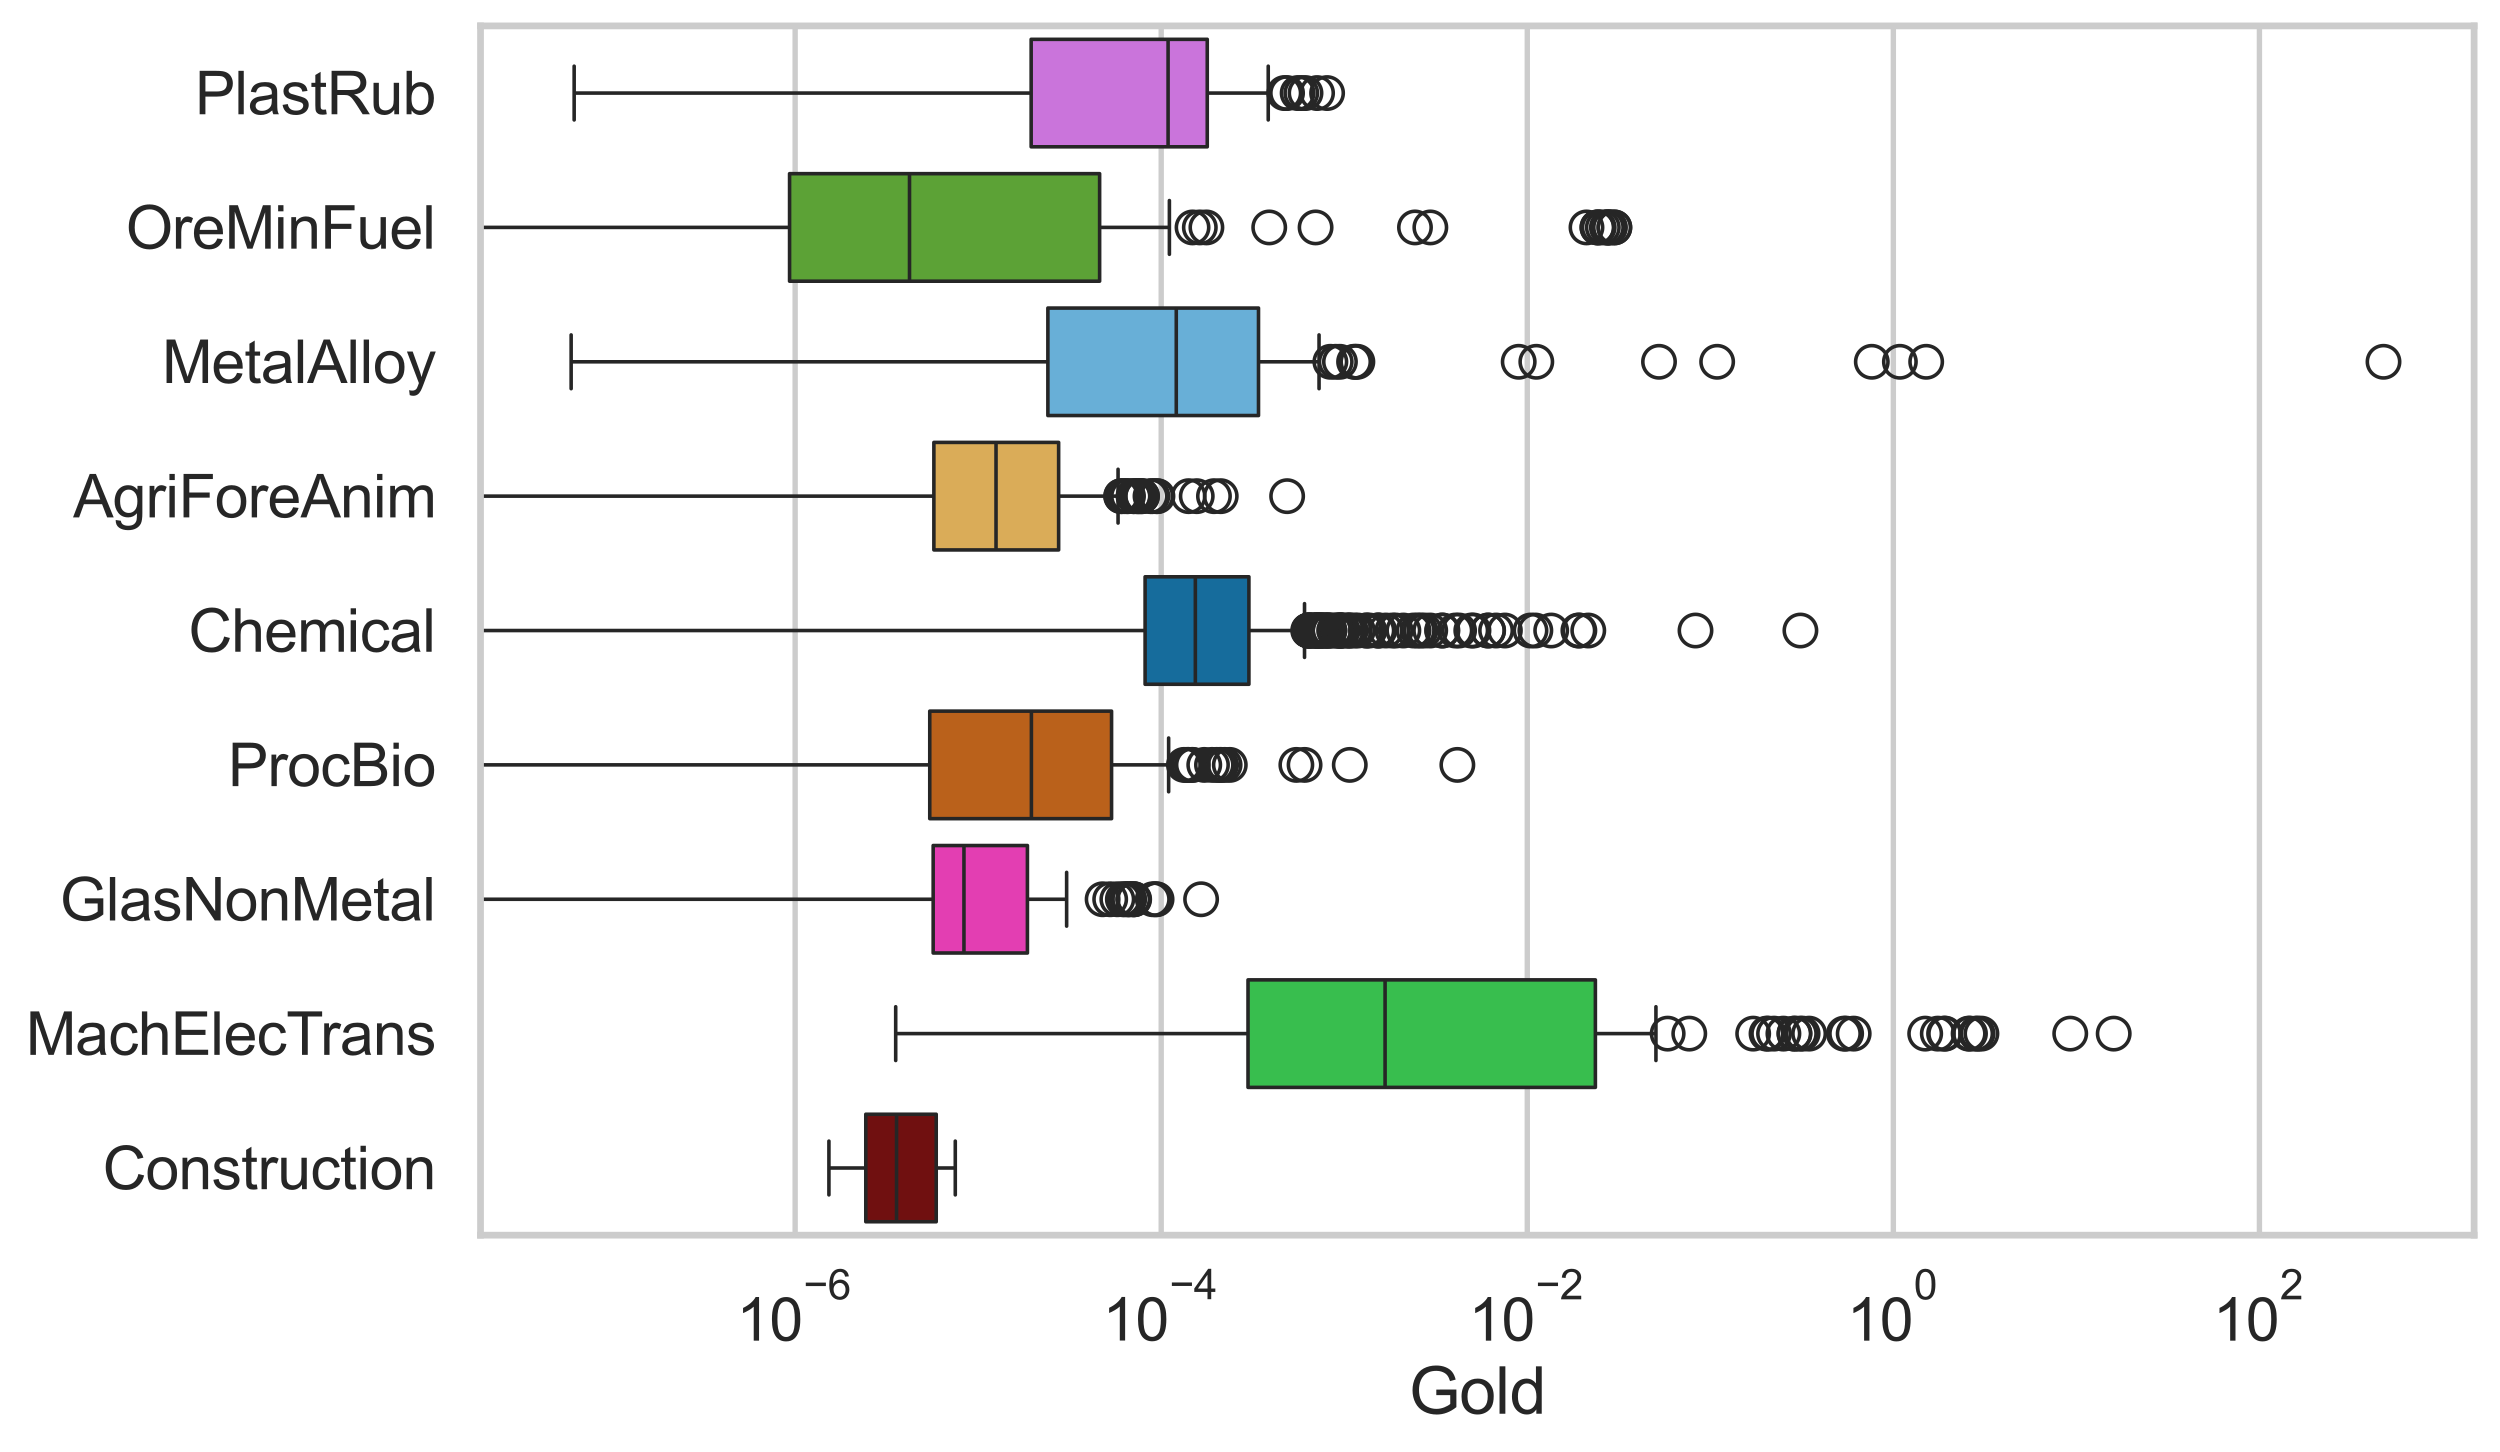 <?xml version="1.0" encoding="utf-8" standalone="no"?>
<!DOCTYPE svg PUBLIC "-//W3C//DTD SVG 1.1//EN"
  "http://www.w3.org/Graphics/SVG/1.1/DTD/svg11.dtd">
<svg xmlns:xlink="http://www.w3.org/1999/xlink" width="695.577pt" height="404.121pt" viewBox="0 0 695.577 404.121" xmlns="http://www.w3.org/2000/svg" version="1.1">
 <defs>
  <style type="text/css">*{stroke-linejoin: round; stroke-linecap: butt}</style>
 </defs>
 <g id="figure_1">
  <g id="patch_1">
   <path d="M 0 404.121 
L 695.577 404.121 
L 695.577 0 
L 0 0 
z
" style="fill: #ffffff"/>
  </g>
  <g id="axes_1">
   <g id="patch_2">
    <path d="M 133.697 343.665 
L 688.377 343.665 
L 688.377 7.2 
L 133.697 7.2 
z
" style="fill: #ffffff"/>
   </g>
   <g id="matplotlib.axis_1">
    <g id="xtick_1">
     <g id="line2d_1">
      <path d="M 221.234 343.665 
L 221.234 7.2 
" clip-path="url(#pcd4645d388)" style="fill: none; stroke: #cccccc; stroke-width: 1.5; stroke-linecap: round"/>
     </g>
     <g id="text_1">
      <!-- $\mathdefault{10^{-6}}$ -->
      <g style="fill: #262626" transform="translate(204.899 373.18) scale(0.165 -0.165)">
       <defs>
        <path id="ArialMT-31" d="M 2384 0 
L 1822 0 
L 1822 3584 
Q 1619 3391 1289 3197 
Q 959 3003 697 2906 
L 697 3450 
Q 1169 3672 1522 3987 
Q 1875 4303 2022 4600 
L 2384 4600 
L 2384 0 
z
" transform="scale(0.016)"/>
        <path id="ArialMT-30" d="M 266 2259 
Q 266 3072 433 3567 
Q 600 4063 929 4331 
Q 1259 4600 1759 4600 
Q 2128 4600 2406 4451 
Q 2684 4303 2865 4023 
Q 3047 3744 3150 3342 
Q 3253 2941 3253 2259 
Q 3253 1453 3087 958 
Q 2922 463 2592 192 
Q 2263 -78 1759 -78 
Q 1097 -78 719 397 
Q 266 969 266 2259 
z
M 844 2259 
Q 844 1131 1108 757 
Q 1372 384 1759 384 
Q 2147 384 2411 759 
Q 2675 1134 2675 2259 
Q 2675 3391 2411 3762 
Q 2147 4134 1753 4134 
Q 1366 4134 1134 3806 
Q 844 3388 844 2259 
z
" transform="scale(0.016)"/>
        <path id="ArialMT-2212" d="M 3381 1997 
L 356 1997 
L 356 2522 
L 3381 2522 
L 3381 1997 
z
" transform="scale(0.016)"/>
        <path id="ArialMT-36" d="M 3184 3459 
L 2625 3416 
Q 2550 3747 2413 3897 
Q 2184 4138 1850 4138 
Q 1581 4138 1378 3988 
Q 1113 3794 959 3422 
Q 806 3050 800 2363 
Q 1003 2672 1297 2822 
Q 1591 2972 1913 2972 
Q 2475 2972 2870 2558 
Q 3266 2144 3266 1488 
Q 3266 1056 3080 686 
Q 2894 316 2569 119 
Q 2244 -78 1831 -78 
Q 1128 -78 684 439 
Q 241 956 241 2144 
Q 241 3472 731 4075 
Q 1159 4600 1884 4600 
Q 2425 4600 2770 4297 
Q 3116 3994 3184 3459 
z
M 888 1484 
Q 888 1194 1011 928 
Q 1134 663 1356 523 
Q 1578 384 1822 384 
Q 2178 384 2434 671 
Q 2691 959 2691 1453 
Q 2691 1928 2437 2201 
Q 2184 2475 1800 2475 
Q 1419 2475 1153 2201 
Q 888 1928 888 1484 
z
" transform="scale(0.016)"/>
       </defs>
       <use xlink:href="#ArialMT-31" transform="translate(0 0.994)"/>
       <use xlink:href="#ArialMT-30" transform="translate(55.615 0.994)"/>
       <use xlink:href="#ArialMT-2212" transform="translate(112.973 70.688) scale(0.7)"/>
       <use xlink:href="#ArialMT-36" transform="translate(153.852 70.688) scale(0.7)"/>
      </g>
     </g>
    </g>
    <g id="xtick_2">
     <g id="line2d_2">
      <path d="M 323.086 343.665 
L 323.086 7.2 
" clip-path="url(#pcd4645d388)" style="fill: none; stroke: #cccccc; stroke-width: 1.5; stroke-linecap: round"/>
     </g>
     <g id="text_2">
      <!-- $\mathdefault{10^{-4}}$ -->
      <g style="fill: #262626" transform="translate(306.751 373.015) scale(0.165 -0.165)">
       <defs>
        <path id="ArialMT-34" d="M 2069 0 
L 2069 1097 
L 81 1097 
L 81 1613 
L 2172 4581 
L 2631 4581 
L 2631 1613 
L 3250 1613 
L 3250 1097 
L 2631 1097 
L 2631 0 
L 2069 0 
z
M 2069 1613 
L 2069 3678 
L 634 1613 
L 2069 1613 
z
" transform="scale(0.016)"/>
       </defs>
       <use xlink:href="#ArialMT-31" transform="translate(0 0.202)"/>
       <use xlink:href="#ArialMT-30" transform="translate(55.615 0.202)"/>
       <use xlink:href="#ArialMT-2212" transform="translate(112.973 69.895) scale(0.7)"/>
       <use xlink:href="#ArialMT-34" transform="translate(153.852 69.895) scale(0.7)"/>
      </g>
     </g>
    </g>
    <g id="xtick_3">
     <g id="line2d_3">
      <path d="M 424.937 343.665 
L 424.937 7.2 
" clip-path="url(#pcd4645d388)" style="fill: none; stroke: #cccccc; stroke-width: 1.5; stroke-linecap: round"/>
     </g>
     <g id="text_3">
      <!-- $\mathdefault{10^{-2}}$ -->
      <g style="fill: #262626" transform="translate(408.602 373.18) scale(0.165 -0.165)">
       <defs>
        <path id="ArialMT-32" d="M 3222 541 
L 3222 0 
L 194 0 
Q 188 203 259 391 
Q 375 700 629 1000 
Q 884 1300 1366 1694 
Q 2113 2306 2375 2664 
Q 2638 3022 2638 3341 
Q 2638 3675 2398 3904 
Q 2159 4134 1775 4134 
Q 1369 4134 1125 3890 
Q 881 3647 878 3216 
L 300 3275 
Q 359 3922 746 4261 
Q 1134 4600 1788 4600 
Q 2447 4600 2831 4234 
Q 3216 3869 3216 3328 
Q 3216 3053 3103 2787 
Q 2991 2522 2730 2228 
Q 2469 1934 1863 1422 
Q 1356 997 1212 845 
Q 1069 694 975 541 
L 3222 541 
z
" transform="scale(0.016)"/>
       </defs>
       <use xlink:href="#ArialMT-31" transform="translate(0 0.994)"/>
       <use xlink:href="#ArialMT-30" transform="translate(55.615 0.994)"/>
       <use xlink:href="#ArialMT-2212" transform="translate(112.973 70.688) scale(0.7)"/>
       <use xlink:href="#ArialMT-32" transform="translate(153.852 70.688) scale(0.7)"/>
      </g>
     </g>
    </g>
    <g id="xtick_4">
     <g id="line2d_4">
      <path d="M 526.789 343.665 
L 526.789 7.2 
" clip-path="url(#pcd4645d388)" style="fill: none; stroke: #cccccc; stroke-width: 1.5; stroke-linecap: round"/>
     </g>
     <g id="text_4">
      <!-- $\mathdefault{10^{0}}$ -->
      <g style="fill: #262626" transform="translate(513.837 373.18) scale(0.165 -0.165)">
       <use xlink:href="#ArialMT-31" transform="translate(0 0.994)"/>
       <use xlink:href="#ArialMT-30" transform="translate(55.615 0.994)"/>
       <use xlink:href="#ArialMT-30" transform="translate(112.973 70.688) scale(0.7)"/>
      </g>
     </g>
    </g>
    <g id="xtick_5">
     <g id="line2d_5">
      <path d="M 628.641 343.665 
L 628.641 7.2 
" clip-path="url(#pcd4645d388)" style="fill: none; stroke: #cccccc; stroke-width: 1.5; stroke-linecap: round"/>
     </g>
     <g id="text_5">
      <!-- $\mathdefault{10^{2}}$ -->
      <g style="fill: #262626" transform="translate(615.689 373.18) scale(0.165 -0.165)">
       <use xlink:href="#ArialMT-31" transform="translate(0 0.994)"/>
       <use xlink:href="#ArialMT-30" transform="translate(55.615 0.994)"/>
       <use xlink:href="#ArialMT-32" transform="translate(112.973 70.688) scale(0.7)"/>
      </g>
     </g>
    </g>
    <g id="text_6">
     <!-- Gold -->
     <g style="fill: #262626" transform="translate(392.027 393.344) scale(0.18 -0.18)">
      <defs>
       <path id="ArialMT-47" d="M 2638 1797 
L 2638 2334 
L 4578 2338 
L 4578 638 
Q 4131 281 3656 101 
Q 3181 -78 2681 -78 
Q 2006 -78 1454 211 
Q 903 500 622 1047 
Q 341 1594 341 2269 
Q 341 2938 620 3517 
Q 900 4097 1425 4378 
Q 1950 4659 2634 4659 
Q 3131 4659 3532 4498 
Q 3934 4338 4162 4050 
Q 4391 3763 4509 3300 
L 3963 3150 
Q 3859 3500 3706 3700 
Q 3553 3900 3268 4020 
Q 2984 4141 2638 4141 
Q 2222 4141 1919 4014 
Q 1616 3888 1430 3681 
Q 1244 3475 1141 3228 
Q 966 2803 966 2306 
Q 966 1694 1177 1281 
Q 1388 869 1791 669 
Q 2194 469 2647 469 
Q 3041 469 3416 620 
Q 3791 772 3984 944 
L 3984 1797 
L 2638 1797 
z
" transform="scale(0.016)"/>
       <path id="ArialMT-6f" d="M 213 1659 
Q 213 2581 725 3025 
Q 1153 3394 1769 3394 
Q 2453 3394 2887 2945 
Q 3322 2497 3322 1706 
Q 3322 1066 3130 698 
Q 2938 331 2570 128 
Q 2203 -75 1769 -75 
Q 1072 -75 642 372 
Q 213 819 213 1659 
z
M 791 1659 
Q 791 1022 1069 705 
Q 1347 388 1769 388 
Q 2188 388 2466 706 
Q 2744 1025 2744 1678 
Q 2744 2294 2464 2611 
Q 2184 2928 1769 2928 
Q 1347 2928 1069 2612 
Q 791 2297 791 1659 
z
" transform="scale(0.016)"/>
       <path id="ArialMT-6c" d="M 409 0 
L 409 4581 
L 972 4581 
L 972 0 
L 409 0 
z
" transform="scale(0.016)"/>
       <path id="ArialMT-64" d="M 2575 0 
L 2575 419 
Q 2259 -75 1647 -75 
Q 1250 -75 917 144 
Q 584 363 401 755 
Q 219 1147 219 1656 
Q 219 2153 384 2558 
Q 550 2963 881 3178 
Q 1213 3394 1622 3394 
Q 1922 3394 2156 3267 
Q 2391 3141 2538 2938 
L 2538 4581 
L 3097 4581 
L 3097 0 
L 2575 0 
z
M 797 1656 
Q 797 1019 1065 703 
Q 1334 388 1700 388 
Q 2069 388 2326 689 
Q 2584 991 2584 1609 
Q 2584 2291 2321 2609 
Q 2059 2928 1675 2928 
Q 1300 2928 1048 2622 
Q 797 2316 797 1656 
z
" transform="scale(0.016)"/>
      </defs>
      <use xlink:href="#ArialMT-47"/>
      <use xlink:href="#ArialMT-6f" transform="translate(77.783 0)"/>
      <use xlink:href="#ArialMT-6c" transform="translate(133.398 0)"/>
      <use xlink:href="#ArialMT-64" transform="translate(155.615 0)"/>
     </g>
    </g>
   </g>
   <g id="matplotlib.axis_2">
    <g id="ytick_1">
     <g id="text_7">
      <!-- PlastRub -->
      <g style="fill: #262626" transform="translate(54.248 31.798) scale(0.165 -0.165)">
       <defs>
        <path id="ArialMT-50" d="M 494 0 
L 494 4581 
L 2222 4581 
Q 2678 4581 2919 4538 
Q 3256 4481 3484 4323 
Q 3713 4166 3852 3881 
Q 3991 3597 3991 3256 
Q 3991 2672 3619 2267 
Q 3247 1863 2275 1863 
L 1100 1863 
L 1100 0 
L 494 0 
z
M 1100 2403 
L 2284 2403 
Q 2872 2403 3119 2622 
Q 3366 2841 3366 3238 
Q 3366 3525 3220 3729 
Q 3075 3934 2838 4000 
Q 2684 4041 2272 4041 
L 1100 4041 
L 1100 2403 
z
" transform="scale(0.016)"/>
        <path id="ArialMT-61" d="M 2588 409 
Q 2275 144 1986 34 
Q 1697 -75 1366 -75 
Q 819 -75 525 192 
Q 231 459 231 875 
Q 231 1119 342 1320 
Q 453 1522 633 1644 
Q 813 1766 1038 1828 
Q 1203 1872 1538 1913 
Q 2219 1994 2541 2106 
Q 2544 2222 2544 2253 
Q 2544 2597 2384 2738 
Q 2169 2928 1744 2928 
Q 1347 2928 1158 2789 
Q 969 2650 878 2297 
L 328 2372 
Q 403 2725 575 2942 
Q 747 3159 1072 3276 
Q 1397 3394 1825 3394 
Q 2250 3394 2515 3294 
Q 2781 3194 2906 3042 
Q 3031 2891 3081 2659 
Q 3109 2516 3109 2141 
L 3109 1391 
Q 3109 606 3145 398 
Q 3181 191 3288 0 
L 2700 0 
Q 2613 175 2588 409 
z
M 2541 1666 
Q 2234 1541 1622 1453 
Q 1275 1403 1131 1340 
Q 988 1278 909 1158 
Q 831 1038 831 891 
Q 831 666 1001 516 
Q 1172 366 1500 366 
Q 1825 366 2078 508 
Q 2331 650 2450 897 
Q 2541 1088 2541 1459 
L 2541 1666 
z
" transform="scale(0.016)"/>
        <path id="ArialMT-73" d="M 197 991 
L 753 1078 
Q 800 744 1014 566 
Q 1228 388 1613 388 
Q 2000 388 2187 545 
Q 2375 703 2375 916 
Q 2375 1106 2209 1216 
Q 2094 1291 1634 1406 
Q 1016 1563 777 1677 
Q 538 1791 414 1992 
Q 291 2194 291 2438 
Q 291 2659 392 2848 
Q 494 3038 669 3163 
Q 800 3259 1026 3326 
Q 1253 3394 1513 3394 
Q 1903 3394 2198 3281 
Q 2494 3169 2634 2976 
Q 2775 2784 2828 2463 
L 2278 2388 
Q 2241 2644 2061 2787 
Q 1881 2931 1553 2931 
Q 1166 2931 1000 2803 
Q 834 2675 834 2503 
Q 834 2394 903 2306 
Q 972 2216 1119 2156 
Q 1203 2125 1616 2013 
Q 2213 1853 2448 1751 
Q 2684 1650 2818 1456 
Q 2953 1263 2953 975 
Q 2953 694 2789 445 
Q 2625 197 2315 61 
Q 2006 -75 1616 -75 
Q 969 -75 630 194 
Q 291 463 197 991 
z
" transform="scale(0.016)"/>
        <path id="ArialMT-74" d="M 1650 503 
L 1731 6 
Q 1494 -44 1306 -44 
Q 1000 -44 831 53 
Q 663 150 594 308 
Q 525 466 525 972 
L 525 2881 
L 113 2881 
L 113 3319 
L 525 3319 
L 525 4141 
L 1084 4478 
L 1084 3319 
L 1650 3319 
L 1650 2881 
L 1084 2881 
L 1084 941 
Q 1084 700 1114 631 
Q 1144 563 1211 522 
Q 1278 481 1403 481 
Q 1497 481 1650 503 
z
" transform="scale(0.016)"/>
        <path id="ArialMT-52" d="M 503 0 
L 503 4581 
L 2534 4581 
Q 3147 4581 3465 4457 
Q 3784 4334 3975 4021 
Q 4166 3709 4166 3331 
Q 4166 2844 3850 2509 
Q 3534 2175 2875 2084 
Q 3116 1969 3241 1856 
Q 3506 1613 3744 1247 
L 4541 0 
L 3778 0 
L 3172 953 
Q 2906 1366 2734 1584 
Q 2563 1803 2427 1890 
Q 2291 1978 2150 2013 
Q 2047 2034 1813 2034 
L 1109 2034 
L 1109 0 
L 503 0 
z
M 1109 2559 
L 2413 2559 
Q 2828 2559 3062 2645 
Q 3297 2731 3419 2920 
Q 3541 3109 3541 3331 
Q 3541 3656 3305 3865 
Q 3069 4075 2559 4075 
L 1109 4075 
L 1109 2559 
z
" transform="scale(0.016)"/>
        <path id="ArialMT-75" d="M 2597 0 
L 2597 488 
Q 2209 -75 1544 -75 
Q 1250 -75 995 37 
Q 741 150 617 320 
Q 494 491 444 738 
Q 409 903 409 1263 
L 409 3319 
L 972 3319 
L 972 1478 
Q 972 1038 1006 884 
Q 1059 663 1231 536 
Q 1403 409 1656 409 
Q 1909 409 2131 539 
Q 2353 669 2445 892 
Q 2538 1116 2538 1541 
L 2538 3319 
L 3100 3319 
L 3100 0 
L 2597 0 
z
" transform="scale(0.016)"/>
        <path id="ArialMT-62" d="M 941 0 
L 419 0 
L 419 4581 
L 981 4581 
L 981 2947 
Q 1338 3394 1891 3394 
Q 2197 3394 2470 3270 
Q 2744 3147 2920 2923 
Q 3097 2700 3197 2384 
Q 3297 2069 3297 1709 
Q 3297 856 2875 390 
Q 2453 -75 1863 -75 
Q 1275 -75 941 416 
L 941 0 
z
M 934 1684 
Q 934 1088 1097 822 
Q 1363 388 1816 388 
Q 2184 388 2453 708 
Q 2722 1028 2722 1663 
Q 2722 2313 2464 2622 
Q 2206 2931 1841 2931 
Q 1472 2931 1203 2611 
Q 934 2291 934 1684 
z
" transform="scale(0.016)"/>
       </defs>
       <use xlink:href="#ArialMT-50"/>
       <use xlink:href="#ArialMT-6c" transform="translate(66.699 0)"/>
       <use xlink:href="#ArialMT-61" transform="translate(88.916 0)"/>
       <use xlink:href="#ArialMT-73" transform="translate(144.531 0)"/>
       <use xlink:href="#ArialMT-74" transform="translate(194.531 0)"/>
       <use xlink:href="#ArialMT-52" transform="translate(222.314 0)"/>
       <use xlink:href="#ArialMT-75" transform="translate(294.531 0)"/>
       <use xlink:href="#ArialMT-62" transform="translate(350.146 0)"/>
      </g>
     </g>
    </g>
    <g id="ytick_2">
     <g id="text_8">
      <!-- OreMinFuel -->
      <g style="fill: #262626" transform="translate(35.013 69.183) scale(0.165 -0.165)">
       <defs>
        <path id="ArialMT-4f" d="M 309 2231 
Q 309 3372 921 4017 
Q 1534 4663 2503 4663 
Q 3138 4663 3647 4359 
Q 4156 4056 4423 3514 
Q 4691 2972 4691 2284 
Q 4691 1588 4409 1038 
Q 4128 488 3612 205 
Q 3097 -78 2500 -78 
Q 1853 -78 1343 234 
Q 834 547 571 1087 
Q 309 1628 309 2231 
z
M 934 2222 
Q 934 1394 1379 917 
Q 1825 441 2497 441 
Q 3181 441 3623 922 
Q 4066 1403 4066 2288 
Q 4066 2847 3877 3264 
Q 3688 3681 3323 3911 
Q 2959 4141 2506 4141 
Q 1863 4141 1398 3698 
Q 934 3256 934 2222 
z
" transform="scale(0.016)"/>
        <path id="ArialMT-72" d="M 416 0 
L 416 3319 
L 922 3319 
L 922 2816 
Q 1116 3169 1280 3281 
Q 1444 3394 1641 3394 
Q 1925 3394 2219 3213 
L 2025 2691 
Q 1819 2813 1613 2813 
Q 1428 2813 1281 2702 
Q 1134 2591 1072 2394 
Q 978 2094 978 1738 
L 978 0 
L 416 0 
z
" transform="scale(0.016)"/>
        <path id="ArialMT-65" d="M 2694 1069 
L 3275 997 
Q 3138 488 2766 206 
Q 2394 -75 1816 -75 
Q 1088 -75 661 373 
Q 234 822 234 1631 
Q 234 2469 665 2931 
Q 1097 3394 1784 3394 
Q 2450 3394 2872 2941 
Q 3294 2488 3294 1666 
Q 3294 1616 3291 1516 
L 816 1516 
Q 847 969 1125 678 
Q 1403 388 1819 388 
Q 2128 388 2347 550 
Q 2566 713 2694 1069 
z
M 847 1978 
L 2700 1978 
Q 2663 2397 2488 2606 
Q 2219 2931 1791 2931 
Q 1403 2931 1139 2672 
Q 875 2413 847 1978 
z
" transform="scale(0.016)"/>
        <path id="ArialMT-4d" d="M 475 0 
L 475 4581 
L 1388 4581 
L 2472 1338 
Q 2622 884 2691 659 
Q 2769 909 2934 1394 
L 4031 4581 
L 4847 4581 
L 4847 0 
L 4263 0 
L 4263 3834 
L 2931 0 
L 2384 0 
L 1059 3900 
L 1059 0 
L 475 0 
z
" transform="scale(0.016)"/>
        <path id="ArialMT-69" d="M 425 3934 
L 425 4581 
L 988 4581 
L 988 3934 
L 425 3934 
z
M 425 0 
L 425 3319 
L 988 3319 
L 988 0 
L 425 0 
z
" transform="scale(0.016)"/>
        <path id="ArialMT-6e" d="M 422 0 
L 422 3319 
L 928 3319 
L 928 2847 
Q 1294 3394 1984 3394 
Q 2284 3394 2536 3286 
Q 2788 3178 2913 3003 
Q 3038 2828 3088 2588 
Q 3119 2431 3119 2041 
L 3119 0 
L 2556 0 
L 2556 2019 
Q 2556 2363 2490 2533 
Q 2425 2703 2258 2804 
Q 2091 2906 1866 2906 
Q 1506 2906 1245 2678 
Q 984 2450 984 1813 
L 984 0 
L 422 0 
z
" transform="scale(0.016)"/>
        <path id="ArialMT-46" d="M 525 0 
L 525 4581 
L 3616 4581 
L 3616 4041 
L 1131 4041 
L 1131 2622 
L 3281 2622 
L 3281 2081 
L 1131 2081 
L 1131 0 
L 525 0 
z
" transform="scale(0.016)"/>
       </defs>
       <use xlink:href="#ArialMT-4f"/>
       <use xlink:href="#ArialMT-72" transform="translate(77.783 0)"/>
       <use xlink:href="#ArialMT-65" transform="translate(111.084 0)"/>
       <use xlink:href="#ArialMT-4d" transform="translate(166.699 0)"/>
       <use xlink:href="#ArialMT-69" transform="translate(250 0)"/>
       <use xlink:href="#ArialMT-6e" transform="translate(272.217 0)"/>
       <use xlink:href="#ArialMT-46" transform="translate(327.832 0)"/>
       <use xlink:href="#ArialMT-75" transform="translate(388.916 0)"/>
       <use xlink:href="#ArialMT-65" transform="translate(444.531 0)"/>
       <use xlink:href="#ArialMT-6c" transform="translate(500.146 0)"/>
      </g>
     </g>
    </g>
    <g id="ytick_3">
     <g id="text_9">
      <!-- MetalAlloy -->
      <g style="fill: #262626" transform="translate(45.088 106.568) scale(0.165 -0.165)">
       <defs>
        <path id="ArialMT-41" d="M -9 0 
L 1750 4581 
L 2403 4581 
L 4278 0 
L 3588 0 
L 3053 1388 
L 1138 1388 
L 634 0 
L -9 0 
z
M 1313 1881 
L 2866 1881 
L 2388 3150 
Q 2169 3728 2063 4100 
Q 1975 3659 1816 3225 
L 1313 1881 
z
" transform="scale(0.016)"/>
        <path id="ArialMT-79" d="M 397 -1278 
L 334 -750 
Q 519 -800 656 -800 
Q 844 -800 956 -737 
Q 1069 -675 1141 -563 
Q 1194 -478 1313 -144 
Q 1328 -97 1363 -6 
L 103 3319 
L 709 3319 
L 1400 1397 
Q 1534 1031 1641 628 
Q 1738 1016 1872 1384 
L 2581 3319 
L 3144 3319 
L 1881 -56 
Q 1678 -603 1566 -809 
Q 1416 -1088 1222 -1217 
Q 1028 -1347 759 -1347 
Q 597 -1347 397 -1278 
z
" transform="scale(0.016)"/>
       </defs>
       <use xlink:href="#ArialMT-4d"/>
       <use xlink:href="#ArialMT-65" transform="translate(83.301 0)"/>
       <use xlink:href="#ArialMT-74" transform="translate(138.916 0)"/>
       <use xlink:href="#ArialMT-61" transform="translate(166.699 0)"/>
       <use xlink:href="#ArialMT-6c" transform="translate(222.314 0)"/>
       <use xlink:href="#ArialMT-41" transform="translate(244.531 0)"/>
       <use xlink:href="#ArialMT-6c" transform="translate(311.23 0)"/>
       <use xlink:href="#ArialMT-6c" transform="translate(333.447 0)"/>
       <use xlink:href="#ArialMT-6f" transform="translate(355.664 0)"/>
       <use xlink:href="#ArialMT-79" transform="translate(411.279 0)"/>
      </g>
     </g>
    </g>
    <g id="ytick_4">
     <g id="text_10">
      <!-- AgriForeAnim -->
      <g style="fill: #262626" transform="translate(20.341 143.953) scale(0.165 -0.165)">
       <defs>
        <path id="ArialMT-67" d="M 319 -275 
L 866 -356 
Q 900 -609 1056 -725 
Q 1266 -881 1628 -881 
Q 2019 -881 2231 -725 
Q 2444 -569 2519 -288 
Q 2563 -116 2559 434 
Q 2191 0 1641 0 
Q 956 0 581 494 
Q 206 988 206 1678 
Q 206 2153 378 2554 
Q 550 2956 876 3175 
Q 1203 3394 1644 3394 
Q 2231 3394 2613 2919 
L 2613 3319 
L 3131 3319 
L 3131 450 
Q 3131 -325 2973 -648 
Q 2816 -972 2473 -1159 
Q 2131 -1347 1631 -1347 
Q 1038 -1347 672 -1080 
Q 306 -813 319 -275 
z
M 784 1719 
Q 784 1066 1043 766 
Q 1303 466 1694 466 
Q 2081 466 2343 764 
Q 2606 1063 2606 1700 
Q 2606 2309 2336 2618 
Q 2066 2928 1684 2928 
Q 1309 2928 1046 2623 
Q 784 2319 784 1719 
z
" transform="scale(0.016)"/>
        <path id="ArialMT-6d" d="M 422 0 
L 422 3319 
L 925 3319 
L 925 2853 
Q 1081 3097 1340 3245 
Q 1600 3394 1931 3394 
Q 2300 3394 2536 3241 
Q 2772 3088 2869 2813 
Q 3263 3394 3894 3394 
Q 4388 3394 4653 3120 
Q 4919 2847 4919 2278 
L 4919 0 
L 4359 0 
L 4359 2091 
Q 4359 2428 4304 2576 
Q 4250 2725 4106 2815 
Q 3963 2906 3769 2906 
Q 3419 2906 3187 2673 
Q 2956 2441 2956 1928 
L 2956 0 
L 2394 0 
L 2394 2156 
Q 2394 2531 2256 2718 
Q 2119 2906 1806 2906 
Q 1569 2906 1367 2781 
Q 1166 2656 1075 2415 
Q 984 2175 984 1722 
L 984 0 
L 422 0 
z
" transform="scale(0.016)"/>
       </defs>
       <use xlink:href="#ArialMT-41"/>
       <use xlink:href="#ArialMT-67" transform="translate(66.699 0)"/>
       <use xlink:href="#ArialMT-72" transform="translate(122.314 0)"/>
       <use xlink:href="#ArialMT-69" transform="translate(155.615 0)"/>
       <use xlink:href="#ArialMT-46" transform="translate(177.832 0)"/>
       <use xlink:href="#ArialMT-6f" transform="translate(238.916 0)"/>
       <use xlink:href="#ArialMT-72" transform="translate(294.531 0)"/>
       <use xlink:href="#ArialMT-65" transform="translate(327.832 0)"/>
       <use xlink:href="#ArialMT-41" transform="translate(383.447 0)"/>
       <use xlink:href="#ArialMT-6e" transform="translate(450.146 0)"/>
       <use xlink:href="#ArialMT-69" transform="translate(505.762 0)"/>
       <use xlink:href="#ArialMT-6d" transform="translate(527.979 0)"/>
      </g>
     </g>
    </g>
    <g id="ytick_5">
     <g id="text_11">
      <!-- Chemical -->
      <g style="fill: #262626" transform="translate(52.428 181.337) scale(0.165 -0.165)">
       <defs>
        <path id="ArialMT-43" d="M 3763 1606 
L 4369 1453 
Q 4178 706 3683 314 
Q 3188 -78 2472 -78 
Q 1731 -78 1267 223 
Q 803 525 561 1097 
Q 319 1669 319 2325 
Q 319 3041 592 3573 
Q 866 4106 1370 4382 
Q 1875 4659 2481 4659 
Q 3169 4659 3637 4309 
Q 4106 3959 4291 3325 
L 3694 3184 
Q 3534 3684 3231 3912 
Q 2928 4141 2469 4141 
Q 1941 4141 1586 3887 
Q 1231 3634 1087 3207 
Q 944 2781 944 2328 
Q 944 1744 1114 1308 
Q 1284 872 1643 656 
Q 2003 441 2422 441 
Q 2931 441 3284 734 
Q 3638 1028 3763 1606 
z
" transform="scale(0.016)"/>
        <path id="ArialMT-68" d="M 422 0 
L 422 4581 
L 984 4581 
L 984 2938 
Q 1378 3394 1978 3394 
Q 2347 3394 2619 3248 
Q 2891 3103 3008 2847 
Q 3125 2591 3125 2103 
L 3125 0 
L 2563 0 
L 2563 2103 
Q 2563 2525 2380 2717 
Q 2197 2909 1863 2909 
Q 1613 2909 1392 2779 
Q 1172 2650 1078 2428 
Q 984 2206 984 1816 
L 984 0 
L 422 0 
z
" transform="scale(0.016)"/>
        <path id="ArialMT-63" d="M 2588 1216 
L 3141 1144 
Q 3050 572 2676 248 
Q 2303 -75 1759 -75 
Q 1078 -75 664 370 
Q 250 816 250 1647 
Q 250 2184 428 2587 
Q 606 2991 970 3192 
Q 1334 3394 1763 3394 
Q 2303 3394 2647 3120 
Q 2991 2847 3088 2344 
L 2541 2259 
Q 2463 2594 2264 2762 
Q 2066 2931 1784 2931 
Q 1359 2931 1093 2626 
Q 828 2322 828 1663 
Q 828 994 1084 691 
Q 1341 388 1753 388 
Q 2084 388 2306 591 
Q 2528 794 2588 1216 
z
" transform="scale(0.016)"/>
       </defs>
       <use xlink:href="#ArialMT-43"/>
       <use xlink:href="#ArialMT-68" transform="translate(72.217 0)"/>
       <use xlink:href="#ArialMT-65" transform="translate(127.832 0)"/>
       <use xlink:href="#ArialMT-6d" transform="translate(183.447 0)"/>
       <use xlink:href="#ArialMT-69" transform="translate(266.748 0)"/>
       <use xlink:href="#ArialMT-63" transform="translate(288.965 0)"/>
       <use xlink:href="#ArialMT-61" transform="translate(338.965 0)"/>
       <use xlink:href="#ArialMT-6c" transform="translate(394.58 0)"/>
      </g>
     </g>
    </g>
    <g id="ytick_6">
     <g id="text_12">
      <!-- ProcBio -->
      <g style="fill: #262626" transform="translate(63.424 218.722) scale(0.165 -0.165)">
       <defs>
        <path id="ArialMT-42" d="M 469 0 
L 469 4581 
L 2188 4581 
Q 2713 4581 3030 4442 
Q 3347 4303 3526 4014 
Q 3706 3725 3706 3409 
Q 3706 3116 3547 2856 
Q 3388 2597 3066 2438 
Q 3481 2316 3704 2022 
Q 3928 1728 3928 1328 
Q 3928 1006 3792 729 
Q 3656 453 3456 303 
Q 3256 153 2954 76 
Q 2653 0 2216 0 
L 469 0 
z
M 1075 2656 
L 2066 2656 
Q 2469 2656 2644 2709 
Q 2875 2778 2992 2937 
Q 3109 3097 3109 3338 
Q 3109 3566 3000 3739 
Q 2891 3913 2687 3977 
Q 2484 4041 1991 4041 
L 1075 4041 
L 1075 2656 
z
M 1075 541 
L 2216 541 
Q 2509 541 2628 563 
Q 2838 600 2978 687 
Q 3119 775 3209 942 
Q 3300 1109 3300 1328 
Q 3300 1584 3169 1773 
Q 3038 1963 2805 2039 
Q 2572 2116 2134 2116 
L 1075 2116 
L 1075 541 
z
" transform="scale(0.016)"/>
       </defs>
       <use xlink:href="#ArialMT-50"/>
       <use xlink:href="#ArialMT-72" transform="translate(66.699 0)"/>
       <use xlink:href="#ArialMT-6f" transform="translate(100 0)"/>
       <use xlink:href="#ArialMT-63" transform="translate(155.615 0)"/>
       <use xlink:href="#ArialMT-42" transform="translate(205.615 0)"/>
       <use xlink:href="#ArialMT-69" transform="translate(272.314 0)"/>
       <use xlink:href="#ArialMT-6f" transform="translate(294.531 0)"/>
      </g>
     </g>
    </g>
    <g id="ytick_7">
     <g id="text_13">
      <!-- GlasNonMetal -->
      <g style="fill: #262626" transform="translate(16.659 256.107) scale(0.165 -0.165)">
       <defs>
        <path id="ArialMT-4e" d="M 488 0 
L 488 4581 
L 1109 4581 
L 3516 984 
L 3516 4581 
L 4097 4581 
L 4097 0 
L 3475 0 
L 1069 3600 
L 1069 0 
L 488 0 
z
" transform="scale(0.016)"/>
       </defs>
       <use xlink:href="#ArialMT-47"/>
       <use xlink:href="#ArialMT-6c" transform="translate(77.783 0)"/>
       <use xlink:href="#ArialMT-61" transform="translate(100 0)"/>
       <use xlink:href="#ArialMT-73" transform="translate(155.615 0)"/>
       <use xlink:href="#ArialMT-4e" transform="translate(205.615 0)"/>
       <use xlink:href="#ArialMT-6f" transform="translate(277.832 0)"/>
       <use xlink:href="#ArialMT-6e" transform="translate(333.447 0)"/>
       <use xlink:href="#ArialMT-4d" transform="translate(389.062 0)"/>
       <use xlink:href="#ArialMT-65" transform="translate(472.363 0)"/>
       <use xlink:href="#ArialMT-74" transform="translate(527.979 0)"/>
       <use xlink:href="#ArialMT-61" transform="translate(555.762 0)"/>
       <use xlink:href="#ArialMT-6c" transform="translate(611.377 0)"/>
      </g>
     </g>
    </g>
    <g id="ytick_8">
     <g id="text_14">
      <!-- MachElecTrans -->
      <g style="fill: #262626" transform="translate(7.2 293.492) scale(0.165 -0.165)">
       <defs>
        <path id="ArialMT-45" d="M 506 0 
L 506 4581 
L 3819 4581 
L 3819 4041 
L 1113 4041 
L 1113 2638 
L 3647 2638 
L 3647 2100 
L 1113 2100 
L 1113 541 
L 3925 541 
L 3925 0 
L 506 0 
z
" transform="scale(0.016)"/>
        <path id="ArialMT-54" d="M 1659 0 
L 1659 4041 
L 150 4041 
L 150 4581 
L 3781 4581 
L 3781 4041 
L 2266 4041 
L 2266 0 
L 1659 0 
z
" transform="scale(0.016)"/>
       </defs>
       <use xlink:href="#ArialMT-4d"/>
       <use xlink:href="#ArialMT-61" transform="translate(83.301 0)"/>
       <use xlink:href="#ArialMT-63" transform="translate(138.916 0)"/>
       <use xlink:href="#ArialMT-68" transform="translate(188.916 0)"/>
       <use xlink:href="#ArialMT-45" transform="translate(244.531 0)"/>
       <use xlink:href="#ArialMT-6c" transform="translate(311.23 0)"/>
       <use xlink:href="#ArialMT-65" transform="translate(333.447 0)"/>
       <use xlink:href="#ArialMT-63" transform="translate(389.062 0)"/>
       <use xlink:href="#ArialMT-54" transform="translate(439.062 0)"/>
       <use xlink:href="#ArialMT-72" transform="translate(496.396 0)"/>
       <use xlink:href="#ArialMT-61" transform="translate(529.697 0)"/>
       <use xlink:href="#ArialMT-6e" transform="translate(585.312 0)"/>
       <use xlink:href="#ArialMT-73" transform="translate(640.928 0)"/>
      </g>
     </g>
    </g>
    <g id="ytick_9">
     <g id="text_15">
      <!-- Construction -->
      <g style="fill: #262626" transform="translate(28.575 330.877) scale(0.165 -0.165)">
       <use xlink:href="#ArialMT-43"/>
       <use xlink:href="#ArialMT-6f" transform="translate(72.217 0)"/>
       <use xlink:href="#ArialMT-6e" transform="translate(127.832 0)"/>
       <use xlink:href="#ArialMT-73" transform="translate(183.447 0)"/>
       <use xlink:href="#ArialMT-74" transform="translate(233.447 0)"/>
       <use xlink:href="#ArialMT-72" transform="translate(261.23 0)"/>
       <use xlink:href="#ArialMT-75" transform="translate(294.531 0)"/>
       <use xlink:href="#ArialMT-63" transform="translate(350.146 0)"/>
       <use xlink:href="#ArialMT-74" transform="translate(400.146 0)"/>
       <use xlink:href="#ArialMT-69" transform="translate(427.93 0)"/>
       <use xlink:href="#ArialMT-6f" transform="translate(450.146 0)"/>
       <use xlink:href="#ArialMT-6e" transform="translate(505.762 0)"/>
      </g>
     </g>
    </g>
   </g>
   <g id="patch_3">
    <path d="M 286.9 10.938 
L 286.9 40.846 
L 335.895 40.846 
L 335.895 10.938 
L 286.9 10.938 
z
" clip-path="url(#pcd4645d388)" style="fill: #ca74db; stroke: #262626; stroke-linejoin: miter"/>
   </g>
   <g id="line2d_6">
    <path d="M 286.9 25.892 
L 159.749 25.892 
" clip-path="url(#pcd4645d388)" style="fill: none; stroke: #262626"/>
   </g>
   <g id="line2d_7">
    <path d="M 335.895 25.892 
L 352.862 25.892 
" clip-path="url(#pcd4645d388)" style="fill: none; stroke: #262626"/>
   </g>
   <g id="line2d_8">
    <path d="M 159.749 18.415 
L 159.749 33.369 
" clip-path="url(#pcd4645d388)" style="fill: none; stroke: #262626; stroke-linecap: round"/>
   </g>
   <g id="line2d_9">
    <path d="M 352.862 18.415 
L 352.862 33.369 
" clip-path="url(#pcd4645d388)" style="fill: none; stroke: #262626; stroke-linecap: round"/>
   </g>
   <g id="line2d_10">
    <defs>
     <path id="m0d7df0082e" d="M 0 4.5 
C 1.193 4.5 2.338 4.026 3.182 3.182 
C 4.026 2.338 4.5 1.193 4.5 0 
C 4.5 -1.193 4.026 -2.338 3.182 -3.182 
C 2.338 -4.026 1.193 -4.5 0 -4.5 
C -1.193 -4.5 -2.338 -4.026 -3.182 -3.182 
C -4.026 -2.338 -4.5 -1.193 -4.5 0 
C -4.5 1.193 -4.026 2.338 -3.182 3.182 
C -2.338 4.026 -1.193 4.5 0 4.5 
z
" style="stroke: #262626"/>
    </defs>
    <g clip-path="url(#pcd4645d388)">
     <use xlink:href="#m0d7df0082e" x="369.242" y="25.892" style="fill-opacity: 0; stroke: #262626"/>
     <use xlink:href="#m0d7df0082e" x="362.065" y="25.892" style="fill-opacity: 0; stroke: #262626"/>
     <use xlink:href="#m0d7df0082e" x="363.23" y="25.892" style="fill-opacity: 0; stroke: #262626"/>
     <use xlink:href="#m0d7df0082e" x="357.344" y="25.892" style="fill-opacity: 0; stroke: #262626"/>
     <use xlink:href="#m0d7df0082e" x="366.45" y="25.892" style="fill-opacity: 0; stroke: #262626"/>
     <use xlink:href="#m0d7df0082e" x="358.099" y="25.892" style="fill-opacity: 0; stroke: #262626"/>
     <use xlink:href="#m0d7df0082e" x="361.046" y="25.892" style="fill-opacity: 0; stroke: #262626"/>
    </g>
   </g>
   <g id="patch_4">
    <path d="M 219.682 48.323 
L 219.682 78.231 
L 305.948 78.231 
L 305.948 48.323 
L 219.682 48.323 
z
" clip-path="url(#pcd4645d388)" style="fill: #5ca236; stroke: #262626; stroke-linejoin: miter"/>
   </g>
   <g id="line2d_11">
    <path d="M 219.682 63.277 
L -1 63.277 
" clip-path="url(#pcd4645d388)" style="fill: none; stroke: #262626"/>
   </g>
   <g id="line2d_12">
    <path d="M 305.948 63.277 
L 325.361 63.277 
" clip-path="url(#pcd4645d388)" style="fill: none; stroke: #262626"/>
   </g>
   <g id="line2d_13">
    <path clip-path="url(#pcd4645d388)" style="fill: none; stroke: #262626; stroke-linecap: round"/>
   </g>
   <g id="line2d_14">
    <path d="M 325.361 55.8 
L 325.361 70.754 
" clip-path="url(#pcd4645d388)" style="fill: none; stroke: #262626; stroke-linecap: round"/>
   </g>
   <g id="line2d_15">
    <g clip-path="url(#pcd4645d388)">
     <use xlink:href="#m0d7df0082e" x="447.948" y="63.277" style="fill-opacity: 0; stroke: #262626"/>
     <use xlink:href="#m0d7df0082e" x="444.454" y="63.277" style="fill-opacity: 0; stroke: #262626"/>
     <use xlink:href="#m0d7df0082e" x="449.171" y="63.277" style="fill-opacity: 0; stroke: #262626"/>
     <use xlink:href="#m0d7df0082e" x="333.826" y="63.277" style="fill-opacity: 0; stroke: #262626"/>
     <use xlink:href="#m0d7df0082e" x="444.457" y="63.277" style="fill-opacity: 0; stroke: #262626"/>
     <use xlink:href="#m0d7df0082e" x="331.801" y="63.277" style="fill-opacity: 0; stroke: #262626"/>
     <use xlink:href="#m0d7df0082e" x="447.373" y="63.277" style="fill-opacity: 0; stroke: #262626"/>
     <use xlink:href="#m0d7df0082e" x="444.816" y="63.277" style="fill-opacity: 0; stroke: #262626"/>
     <use xlink:href="#m0d7df0082e" x="447.376" y="63.277" style="fill-opacity: 0; stroke: #262626"/>
     <use xlink:href="#m0d7df0082e" x="447.45" y="63.277" style="fill-opacity: 0; stroke: #262626"/>
     <use xlink:href="#m0d7df0082e" x="393.69" y="63.277" style="fill-opacity: 0; stroke: #262626"/>
     <use xlink:href="#m0d7df0082e" x="397.966" y="63.277" style="fill-opacity: 0; stroke: #262626"/>
     <use xlink:href="#m0d7df0082e" x="353.136" y="63.277" style="fill-opacity: 0; stroke: #262626"/>
     <use xlink:href="#m0d7df0082e" x="441.408" y="63.277" style="fill-opacity: 0; stroke: #262626"/>
     <use xlink:href="#m0d7df0082e" x="366.035" y="63.277" style="fill-opacity: 0; stroke: #262626"/>
     <use xlink:href="#m0d7df0082e" x="447.079" y="63.277" style="fill-opacity: 0; stroke: #262626"/>
     <use xlink:href="#m0d7df0082e" x="445.951" y="63.277" style="fill-opacity: 0; stroke: #262626"/>
     <use xlink:href="#m0d7df0082e" x="449.169" y="63.277" style="fill-opacity: 0; stroke: #262626"/>
     <use xlink:href="#m0d7df0082e" x="335.66" y="63.277" style="fill-opacity: 0; stroke: #262626"/>
    </g>
   </g>
   <g id="patch_5">
    <path d="M 291.551 85.708 
L 291.551 115.616 
L 350.154 115.616 
L 350.154 85.708 
L 291.551 85.708 
z
" clip-path="url(#pcd4645d388)" style="fill: #68afd7; stroke: #262626; stroke-linejoin: miter"/>
   </g>
   <g id="line2d_16">
    <path d="M 291.551 100.662 
L 158.91 100.662 
" clip-path="url(#pcd4645d388)" style="fill: none; stroke: #262626"/>
   </g>
   <g id="line2d_17">
    <path d="M 350.154 100.662 
L 367.001 100.662 
" clip-path="url(#pcd4645d388)" style="fill: none; stroke: #262626"/>
   </g>
   <g id="line2d_18">
    <path d="M 158.91 93.185 
L 158.91 108.139 
" clip-path="url(#pcd4645d388)" style="fill: none; stroke: #262626; stroke-linecap: round"/>
   </g>
   <g id="line2d_19">
    <path d="M 367.001 93.185 
L 367.001 108.139 
" clip-path="url(#pcd4645d388)" style="fill: none; stroke: #262626; stroke-linecap: round"/>
   </g>
   <g id="line2d_20">
    <g clip-path="url(#pcd4645d388)">
     <use xlink:href="#m0d7df0082e" x="535.923" y="100.662" style="fill-opacity: 0; stroke: #262626"/>
     <use xlink:href="#m0d7df0082e" x="377.664" y="100.662" style="fill-opacity: 0; stroke: #262626"/>
     <use xlink:href="#m0d7df0082e" x="520.79" y="100.662" style="fill-opacity: 0; stroke: #262626"/>
     <use xlink:href="#m0d7df0082e" x="370.153" y="100.662" style="fill-opacity: 0; stroke: #262626"/>
     <use xlink:href="#m0d7df0082e" x="427.449" y="100.662" style="fill-opacity: 0; stroke: #262626"/>
     <use xlink:href="#m0d7df0082e" x="663.164" y="100.662" style="fill-opacity: 0; stroke: #262626"/>
     <use xlink:href="#m0d7df0082e" x="422.548" y="100.662" style="fill-opacity: 0; stroke: #262626"/>
     <use xlink:href="#m0d7df0082e" x="376.746" y="100.662" style="fill-opacity: 0; stroke: #262626"/>
     <use xlink:href="#m0d7df0082e" x="372.811" y="100.662" style="fill-opacity: 0; stroke: #262626"/>
     <use xlink:href="#m0d7df0082e" x="477.765" y="100.662" style="fill-opacity: 0; stroke: #262626"/>
     <use xlink:href="#m0d7df0082e" x="371.638" y="100.662" style="fill-opacity: 0; stroke: #262626"/>
     <use xlink:href="#m0d7df0082e" x="528.605" y="100.662" style="fill-opacity: 0; stroke: #262626"/>
     <use xlink:href="#m0d7df0082e" x="461.585" y="100.662" style="fill-opacity: 0; stroke: #262626"/>
     <use xlink:href="#m0d7df0082e" x="377.095" y="100.662" style="fill-opacity: 0; stroke: #262626"/>
    </g>
   </g>
   <g id="patch_6">
    <path d="M 259.832 123.093 
L 259.832 153.001 
L 294.545 153.001 
L 294.545 123.093 
L 259.832 123.093 
z
" clip-path="url(#pcd4645d388)" style="fill: #daac58; stroke: #262626; stroke-linejoin: miter"/>
   </g>
   <g id="line2d_21">
    <path d="M 259.832 138.047 
L -1 138.047 
" clip-path="url(#pcd4645d388)" style="fill: none; stroke: #262626"/>
   </g>
   <g id="line2d_22">
    <path d="M 294.545 138.047 
L 311.079 138.047 
" clip-path="url(#pcd4645d388)" style="fill: none; stroke: #262626"/>
   </g>
   <g id="line2d_23">
    <path clip-path="url(#pcd4645d388)" style="fill: none; stroke: #262626; stroke-linecap: round"/>
   </g>
   <g id="line2d_24">
    <path d="M 311.079 130.57 
L 311.079 145.524 
" clip-path="url(#pcd4645d388)" style="fill: none; stroke: #262626; stroke-linecap: round"/>
   </g>
   <g id="line2d_25">
    <g clip-path="url(#pcd4645d388)">
     <use xlink:href="#m0d7df0082e" x="313.565" y="138.047" style="fill-opacity: 0; stroke: #262626"/>
     <use xlink:href="#m0d7df0082e" x="312.015" y="138.047" style="fill-opacity: 0; stroke: #262626"/>
     <use xlink:href="#m0d7df0082e" x="321.724" y="138.047" style="fill-opacity: 0; stroke: #262626"/>
     <use xlink:href="#m0d7df0082e" x="337.76" y="138.047" style="fill-opacity: 0; stroke: #262626"/>
     <use xlink:href="#m0d7df0082e" x="339.644" y="138.047" style="fill-opacity: 0; stroke: #262626"/>
     <use xlink:href="#m0d7df0082e" x="316.615" y="138.047" style="fill-opacity: 0; stroke: #262626"/>
     <use xlink:href="#m0d7df0082e" x="315.458" y="138.047" style="fill-opacity: 0; stroke: #262626"/>
     <use xlink:href="#m0d7df0082e" x="358.122" y="138.047" style="fill-opacity: 0; stroke: #262626"/>
     <use xlink:href="#m0d7df0082e" x="320.642" y="138.047" style="fill-opacity: 0; stroke: #262626"/>
     <use xlink:href="#m0d7df0082e" x="317.752" y="138.047" style="fill-opacity: 0; stroke: #262626"/>
     <use xlink:href="#m0d7df0082e" x="316.973" y="138.047" style="fill-opacity: 0; stroke: #262626"/>
     <use xlink:href="#m0d7df0082e" x="322.04" y="138.047" style="fill-opacity: 0; stroke: #262626"/>
     <use xlink:href="#m0d7df0082e" x="316.663" y="138.047" style="fill-opacity: 0; stroke: #262626"/>
     <use xlink:href="#m0d7df0082e" x="316.186" y="138.047" style="fill-opacity: 0; stroke: #262626"/>
     <use xlink:href="#m0d7df0082e" x="312.805" y="138.047" style="fill-opacity: 0; stroke: #262626"/>
     <use xlink:href="#m0d7df0082e" x="320.109" y="138.047" style="fill-opacity: 0; stroke: #262626"/>
     <use xlink:href="#m0d7df0082e" x="313.847" y="138.047" style="fill-opacity: 0; stroke: #262626"/>
     <use xlink:href="#m0d7df0082e" x="330.708" y="138.047" style="fill-opacity: 0; stroke: #262626"/>
     <use xlink:href="#m0d7df0082e" x="317.702" y="138.047" style="fill-opacity: 0; stroke: #262626"/>
     <use xlink:href="#m0d7df0082e" x="311.925" y="138.047" style="fill-opacity: 0; stroke: #262626"/>
     <use xlink:href="#m0d7df0082e" x="315.38" y="138.047" style="fill-opacity: 0; stroke: #262626"/>
     <use xlink:href="#m0d7df0082e" x="317.376" y="138.047" style="fill-opacity: 0; stroke: #262626"/>
     <use xlink:href="#m0d7df0082e" x="332.971" y="138.047" style="fill-opacity: 0; stroke: #262626"/>
    </g>
   </g>
   <g id="patch_7">
    <path d="M 318.603 160.478 
L 318.603 190.386 
L 347.485 190.386 
L 347.485 160.478 
L 318.603 160.478 
z
" clip-path="url(#pcd4645d388)" style="fill: #166c9c; stroke: #262626; stroke-linejoin: miter"/>
   </g>
   <g id="line2d_26">
    <path d="M 318.603 175.432 
L -1 175.432 
" clip-path="url(#pcd4645d388)" style="fill: none; stroke: #262626"/>
   </g>
   <g id="line2d_27">
    <path d="M 347.485 175.432 
L 362.957 175.432 
" clip-path="url(#pcd4645d388)" style="fill: none; stroke: #262626"/>
   </g>
   <g id="line2d_28">
    <path clip-path="url(#pcd4645d388)" style="fill: none; stroke: #262626; stroke-linecap: round"/>
   </g>
   <g id="line2d_29">
    <path d="M 362.957 167.955 
L 362.957 182.909 
" clip-path="url(#pcd4645d388)" style="fill: none; stroke: #262626; stroke-linecap: round"/>
   </g>
   <g id="line2d_30">
    <g clip-path="url(#pcd4645d388)">
     <use xlink:href="#m0d7df0082e" x="364.22" y="175.432" style="fill-opacity: 0; stroke: #262626"/>
     <use xlink:href="#m0d7df0082e" x="372.739" y="175.432" style="fill-opacity: 0; stroke: #262626"/>
     <use xlink:href="#m0d7df0082e" x="368.021" y="175.432" style="fill-opacity: 0; stroke: #262626"/>
     <use xlink:href="#m0d7df0082e" x="393.302" y="175.432" style="fill-opacity: 0; stroke: #262626"/>
     <use xlink:href="#m0d7df0082e" x="396.325" y="175.432" style="fill-opacity: 0; stroke: #262626"/>
     <use xlink:href="#m0d7df0082e" x="414.047" y="175.432" style="fill-opacity: 0; stroke: #262626"/>
     <use xlink:href="#m0d7df0082e" x="364.554" y="175.432" style="fill-opacity: 0; stroke: #262626"/>
     <use xlink:href="#m0d7df0082e" x="383.234" y="175.432" style="fill-opacity: 0; stroke: #262626"/>
     <use xlink:href="#m0d7df0082e" x="418.708" y="175.432" style="fill-opacity: 0; stroke: #262626"/>
     <use xlink:href="#m0d7df0082e" x="380.221" y="175.432" style="fill-opacity: 0; stroke: #262626"/>
     <use xlink:href="#m0d7df0082e" x="369.234" y="175.432" style="fill-opacity: 0; stroke: #262626"/>
     <use xlink:href="#m0d7df0082e" x="395.253" y="175.432" style="fill-opacity: 0; stroke: #262626"/>
     <use xlink:href="#m0d7df0082e" x="369.561" y="175.432" style="fill-opacity: 0; stroke: #262626"/>
     <use xlink:href="#m0d7df0082e" x="366.341" y="175.432" style="fill-opacity: 0; stroke: #262626"/>
     <use xlink:href="#m0d7df0082e" x="375.333" y="175.432" style="fill-opacity: 0; stroke: #262626"/>
     <use xlink:href="#m0d7df0082e" x="368.537" y="175.432" style="fill-opacity: 0; stroke: #262626"/>
     <use xlink:href="#m0d7df0082e" x="366.966" y="175.432" style="fill-opacity: 0; stroke: #262626"/>
     <use xlink:href="#m0d7df0082e" x="364.22" y="175.432" style="fill-opacity: 0; stroke: #262626"/>
     <use xlink:href="#m0d7df0082e" x="363.978" y="175.432" style="fill-opacity: 0; stroke: #262626"/>
     <use xlink:href="#m0d7df0082e" x="381.008" y="175.432" style="fill-opacity: 0; stroke: #262626"/>
     <use xlink:href="#m0d7df0082e" x="388.331" y="175.432" style="fill-opacity: 0; stroke: #262626"/>
     <use xlink:href="#m0d7df0082e" x="372.905" y="175.432" style="fill-opacity: 0; stroke: #262626"/>
     <use xlink:href="#m0d7df0082e" x="369.871" y="175.432" style="fill-opacity: 0; stroke: #262626"/>
     <use xlink:href="#m0d7df0082e" x="390.461" y="175.432" style="fill-opacity: 0; stroke: #262626"/>
     <use xlink:href="#m0d7df0082e" x="365.378" y="175.432" style="fill-opacity: 0; stroke: #262626"/>
     <use xlink:href="#m0d7df0082e" x="500.93" y="175.432" style="fill-opacity: 0; stroke: #262626"/>
     <use xlink:href="#m0d7df0082e" x="374.727" y="175.432" style="fill-opacity: 0; stroke: #262626"/>
     <use xlink:href="#m0d7df0082e" x="364.22" y="175.432" style="fill-opacity: 0; stroke: #262626"/>
     <use xlink:href="#m0d7df0082e" x="404.933" y="175.432" style="fill-opacity: 0; stroke: #262626"/>
     <use xlink:href="#m0d7df0082e" x="416.253" y="175.432" style="fill-opacity: 0; stroke: #262626"/>
     <use xlink:href="#m0d7df0082e" x="367.607" y="175.432" style="fill-opacity: 0; stroke: #262626"/>
     <use xlink:href="#m0d7df0082e" x="366.736" y="175.432" style="fill-opacity: 0; stroke: #262626"/>
     <use xlink:href="#m0d7df0082e" x="369.575" y="175.432" style="fill-opacity: 0; stroke: #262626"/>
     <use xlink:href="#m0d7df0082e" x="401.236" y="175.432" style="fill-opacity: 0; stroke: #262626"/>
     <use xlink:href="#m0d7df0082e" x="471.74" y="175.432" style="fill-opacity: 0; stroke: #262626"/>
     <use xlink:href="#m0d7df0082e" x="375.272" y="175.432" style="fill-opacity: 0; stroke: #262626"/>
     <use xlink:href="#m0d7df0082e" x="371.584" y="175.432" style="fill-opacity: 0; stroke: #262626"/>
     <use xlink:href="#m0d7df0082e" x="380.063" y="175.432" style="fill-opacity: 0; stroke: #262626"/>
     <use xlink:href="#m0d7df0082e" x="368.534" y="175.432" style="fill-opacity: 0; stroke: #262626"/>
     <use xlink:href="#m0d7df0082e" x="375.827" y="175.432" style="fill-opacity: 0; stroke: #262626"/>
     <use xlink:href="#m0d7df0082e" x="409.966" y="175.432" style="fill-opacity: 0; stroke: #262626"/>
     <use xlink:href="#m0d7df0082e" x="364.164" y="175.432" style="fill-opacity: 0; stroke: #262626"/>
     <use xlink:href="#m0d7df0082e" x="364.22" y="175.432" style="fill-opacity: 0; stroke: #262626"/>
     <use xlink:href="#m0d7df0082e" x="405.963" y="175.432" style="fill-opacity: 0; stroke: #262626"/>
     <use xlink:href="#m0d7df0082e" x="373.293" y="175.432" style="fill-opacity: 0; stroke: #262626"/>
     <use xlink:href="#m0d7df0082e" x="366.268" y="175.432" style="fill-opacity: 0; stroke: #262626"/>
     <use xlink:href="#m0d7df0082e" x="368.524" y="175.432" style="fill-opacity: 0; stroke: #262626"/>
     <use xlink:href="#m0d7df0082e" x="366.886" y="175.432" style="fill-opacity: 0; stroke: #262626"/>
     <use xlink:href="#m0d7df0082e" x="369.896" y="175.432" style="fill-opacity: 0; stroke: #262626"/>
     <use xlink:href="#m0d7df0082e" x="427.184" y="175.432" style="fill-opacity: 0; stroke: #262626"/>
     <use xlink:href="#m0d7df0082e" x="365.635" y="175.432" style="fill-opacity: 0; stroke: #262626"/>
     <use xlink:href="#m0d7df0082e" x="373.602" y="175.432" style="fill-opacity: 0; stroke: #262626"/>
     <use xlink:href="#m0d7df0082e" x="371.191" y="175.432" style="fill-opacity: 0; stroke: #262626"/>
     <use xlink:href="#m0d7df0082e" x="439.427" y="175.432" style="fill-opacity: 0; stroke: #262626"/>
     <use xlink:href="#m0d7df0082e" x="373.176" y="175.432" style="fill-opacity: 0; stroke: #262626"/>
     <use xlink:href="#m0d7df0082e" x="385.587" y="175.432" style="fill-opacity: 0; stroke: #262626"/>
     <use xlink:href="#m0d7df0082e" x="394.445" y="175.432" style="fill-opacity: 0; stroke: #262626"/>
     <use xlink:href="#m0d7df0082e" x="372.366" y="175.432" style="fill-opacity: 0; stroke: #262626"/>
     <use xlink:href="#m0d7df0082e" x="366.372" y="175.432" style="fill-opacity: 0; stroke: #262626"/>
     <use xlink:href="#m0d7df0082e" x="439.157" y="175.432" style="fill-opacity: 0; stroke: #262626"/>
     <use xlink:href="#m0d7df0082e" x="387.403" y="175.432" style="fill-opacity: 0; stroke: #262626"/>
     <use xlink:href="#m0d7df0082e" x="372.657" y="175.432" style="fill-opacity: 0; stroke: #262626"/>
     <use xlink:href="#m0d7df0082e" x="383.757" y="175.432" style="fill-opacity: 0; stroke: #262626"/>
     <use xlink:href="#m0d7df0082e" x="376.9" y="175.432" style="fill-opacity: 0; stroke: #262626"/>
     <use xlink:href="#m0d7df0082e" x="383.476" y="175.432" style="fill-opacity: 0; stroke: #262626"/>
     <use xlink:href="#m0d7df0082e" x="365.63" y="175.432" style="fill-opacity: 0; stroke: #262626"/>
     <use xlink:href="#m0d7df0082e" x="401.331" y="175.432" style="fill-opacity: 0; stroke: #262626"/>
     <use xlink:href="#m0d7df0082e" x="441.908" y="175.432" style="fill-opacity: 0; stroke: #262626"/>
     <use xlink:href="#m0d7df0082e" x="366.615" y="175.432" style="fill-opacity: 0; stroke: #262626"/>
     <use xlink:href="#m0d7df0082e" x="409.356" y="175.432" style="fill-opacity: 0; stroke: #262626"/>
     <use xlink:href="#m0d7df0082e" x="367.42" y="175.432" style="fill-opacity: 0; stroke: #262626"/>
     <use xlink:href="#m0d7df0082e" x="367.123" y="175.432" style="fill-opacity: 0; stroke: #262626"/>
     <use xlink:href="#m0d7df0082e" x="414.02" y="175.432" style="fill-opacity: 0; stroke: #262626"/>
     <use xlink:href="#m0d7df0082e" x="366.154" y="175.432" style="fill-opacity: 0; stroke: #262626"/>
     <use xlink:href="#m0d7df0082e" x="372.969" y="175.432" style="fill-opacity: 0; stroke: #262626"/>
     <use xlink:href="#m0d7df0082e" x="397.929" y="175.432" style="fill-opacity: 0; stroke: #262626"/>
     <use xlink:href="#m0d7df0082e" x="425.835" y="175.432" style="fill-opacity: 0; stroke: #262626"/>
     <use xlink:href="#m0d7df0082e" x="431.587" y="175.432" style="fill-opacity: 0; stroke: #262626"/>
     <use xlink:href="#m0d7df0082e" x="377.809" y="175.432" style="fill-opacity: 0; stroke: #262626"/>
     <use xlink:href="#m0d7df0082e" x="367.452" y="175.432" style="fill-opacity: 0; stroke: #262626"/>
    </g>
   </g>
   <g id="patch_8">
    <path d="M 258.686 197.863 
L 258.686 227.771 
L 309.269 227.771 
L 309.269 197.863 
L 258.686 197.863 
z
" clip-path="url(#pcd4645d388)" style="fill: #ba611b; stroke: #262626; stroke-linejoin: miter"/>
   </g>
   <g id="line2d_31">
    <path d="M 258.686 212.817 
L -1 212.817 
" clip-path="url(#pcd4645d388)" style="fill: none; stroke: #262626"/>
   </g>
   <g id="line2d_32">
    <path d="M 309.269 212.817 
L 325.152 212.817 
" clip-path="url(#pcd4645d388)" style="fill: none; stroke: #262626"/>
   </g>
   <g id="line2d_33">
    <path clip-path="url(#pcd4645d388)" style="fill: none; stroke: #262626; stroke-linecap: round"/>
   </g>
   <g id="line2d_34">
    <path d="M 325.152 205.34 
L 325.152 220.294 
" clip-path="url(#pcd4645d388)" style="fill: none; stroke: #262626; stroke-linecap: round"/>
   </g>
   <g id="line2d_35">
    <g clip-path="url(#pcd4645d388)">
     <use xlink:href="#m0d7df0082e" x="339.328" y="212.817" style="fill-opacity: 0; stroke: #262626"/>
     <use xlink:href="#m0d7df0082e" x="339.755" y="212.817" style="fill-opacity: 0; stroke: #262626"/>
     <use xlink:href="#m0d7df0082e" x="375.547" y="212.817" style="fill-opacity: 0; stroke: #262626"/>
     <use xlink:href="#m0d7df0082e" x="329.409" y="212.817" style="fill-opacity: 0; stroke: #262626"/>
     <use xlink:href="#m0d7df0082e" x="342.169" y="212.817" style="fill-opacity: 0; stroke: #262626"/>
     <use xlink:href="#m0d7df0082e" x="331.558" y="212.817" style="fill-opacity: 0; stroke: #262626"/>
     <use xlink:href="#m0d7df0082e" x="330.088" y="212.817" style="fill-opacity: 0; stroke: #262626"/>
     <use xlink:href="#m0d7df0082e" x="335.063" y="212.817" style="fill-opacity: 0; stroke: #262626"/>
     <use xlink:href="#m0d7df0082e" x="362.972" y="212.817" style="fill-opacity: 0; stroke: #262626"/>
     <use xlink:href="#m0d7df0082e" x="331.882" y="212.817" style="fill-opacity: 0; stroke: #262626"/>
     <use xlink:href="#m0d7df0082e" x="330.711" y="212.817" style="fill-opacity: 0; stroke: #262626"/>
     <use xlink:href="#m0d7df0082e" x="340.724" y="212.817" style="fill-opacity: 0; stroke: #262626"/>
     <use xlink:href="#m0d7df0082e" x="330.509" y="212.817" style="fill-opacity: 0; stroke: #262626"/>
     <use xlink:href="#m0d7df0082e" x="405.484" y="212.817" style="fill-opacity: 0; stroke: #262626"/>
     <use xlink:href="#m0d7df0082e" x="338.506" y="212.817" style="fill-opacity: 0; stroke: #262626"/>
     <use xlink:href="#m0d7df0082e" x="337.209" y="212.817" style="fill-opacity: 0; stroke: #262626"/>
     <use xlink:href="#m0d7df0082e" x="360.687" y="212.817" style="fill-opacity: 0; stroke: #262626"/>
    </g>
   </g>
   <g id="patch_9">
    <path d="M 259.637 235.248 
L 259.637 265.156 
L 285.859 265.156 
L 285.859 235.248 
L 259.637 235.248 
z
" clip-path="url(#pcd4645d388)" style="fill: #e33eb2; stroke: #262626; stroke-linejoin: miter"/>
   </g>
   <g id="line2d_36">
    <path d="M 259.637 250.202 
L -1 250.202 
" clip-path="url(#pcd4645d388)" style="fill: none; stroke: #262626"/>
   </g>
   <g id="line2d_37">
    <path d="M 285.859 250.202 
L 296.771 250.202 
" clip-path="url(#pcd4645d388)" style="fill: none; stroke: #262626"/>
   </g>
   <g id="line2d_38">
    <path clip-path="url(#pcd4645d388)" style="fill: none; stroke: #262626; stroke-linecap: round"/>
   </g>
   <g id="line2d_39">
    <path d="M 296.771 242.725 
L 296.771 257.679 
" clip-path="url(#pcd4645d388)" style="fill: none; stroke: #262626; stroke-linecap: round"/>
   </g>
   <g id="line2d_40">
    <g clip-path="url(#pcd4645d388)">
     <use xlink:href="#m0d7df0082e" x="321.459" y="250.202" style="fill-opacity: 0; stroke: #262626"/>
     <use xlink:href="#m0d7df0082e" x="314.118" y="250.202" style="fill-opacity: 0; stroke: #262626"/>
     <use xlink:href="#m0d7df0082e" x="315.443" y="250.202" style="fill-opacity: 0; stroke: #262626"/>
     <use xlink:href="#m0d7df0082e" x="321.792" y="250.202" style="fill-opacity: 0; stroke: #262626"/>
     <use xlink:href="#m0d7df0082e" x="315.558" y="250.202" style="fill-opacity: 0; stroke: #262626"/>
     <use xlink:href="#m0d7df0082e" x="306.782" y="250.202" style="fill-opacity: 0; stroke: #262626"/>
     <use xlink:href="#m0d7df0082e" x="320.736" y="250.202" style="fill-opacity: 0; stroke: #262626"/>
     <use xlink:href="#m0d7df0082e" x="334.183" y="250.202" style="fill-opacity: 0; stroke: #262626"/>
     <use xlink:href="#m0d7df0082e" x="313.696" y="250.202" style="fill-opacity: 0; stroke: #262626"/>
     <use xlink:href="#m0d7df0082e" x="315.267" y="250.202" style="fill-opacity: 0; stroke: #262626"/>
     <use xlink:href="#m0d7df0082e" x="312.406" y="250.202" style="fill-opacity: 0; stroke: #262626"/>
     <use xlink:href="#m0d7df0082e" x="314.144" y="250.202" style="fill-opacity: 0; stroke: #262626"/>
     <use xlink:href="#m0d7df0082e" x="308.888" y="250.202" style="fill-opacity: 0; stroke: #262626"/>
     <use xlink:href="#m0d7df0082e" x="310.877" y="250.202" style="fill-opacity: 0; stroke: #262626"/>
     <use xlink:href="#m0d7df0082e" x="312.886" y="250.202" style="fill-opacity: 0; stroke: #262626"/>
    </g>
   </g>
   <g id="patch_10">
    <path d="M 347.236 272.633 
L 347.236 302.541 
L 443.884 302.541 
L 443.884 272.633 
L 347.236 272.633 
z
" clip-path="url(#pcd4645d388)" style="fill: #38be4e; stroke: #262626; stroke-linejoin: miter"/>
   </g>
   <g id="line2d_41">
    <path d="M 347.236 287.587 
L 249.21 287.587 
" clip-path="url(#pcd4645d388)" style="fill: none; stroke: #262626"/>
   </g>
   <g id="line2d_42">
    <path d="M 443.884 287.587 
L 460.732 287.587 
" clip-path="url(#pcd4645d388)" style="fill: none; stroke: #262626"/>
   </g>
   <g id="line2d_43">
    <path d="M 249.21 280.11 
L 249.21 295.064 
" clip-path="url(#pcd4645d388)" style="fill: none; stroke: #262626; stroke-linecap: round"/>
   </g>
   <g id="line2d_44">
    <path d="M 460.732 280.11 
L 460.732 295.064 
" clip-path="url(#pcd4645d388)" style="fill: none; stroke: #262626; stroke-linecap: round"/>
   </g>
   <g id="line2d_45">
    <g clip-path="url(#pcd4645d388)">
     <use xlink:href="#m0d7df0082e" x="493.591" y="287.587" style="fill-opacity: 0; stroke: #262626"/>
     <use xlink:href="#m0d7df0082e" x="470.005" y="287.587" style="fill-opacity: 0; stroke: #262626"/>
     <use xlink:href="#m0d7df0082e" x="487.789" y="287.587" style="fill-opacity: 0; stroke: #262626"/>
     <use xlink:href="#m0d7df0082e" x="501.538" y="287.587" style="fill-opacity: 0; stroke: #262626"/>
     <use xlink:href="#m0d7df0082e" x="500.773" y="287.587" style="fill-opacity: 0; stroke: #262626"/>
     <use xlink:href="#m0d7df0082e" x="513.65" y="287.587" style="fill-opacity: 0; stroke: #262626"/>
     <use xlink:href="#m0d7df0082e" x="588.096" y="287.587" style="fill-opacity: 0; stroke: #262626"/>
     <use xlink:href="#m0d7df0082e" x="535.647" y="287.587" style="fill-opacity: 0; stroke: #262626"/>
     <use xlink:href="#m0d7df0082e" x="463.995" y="287.587" style="fill-opacity: 0; stroke: #262626"/>
     <use xlink:href="#m0d7df0082e" x="496.2" y="287.587" style="fill-opacity: 0; stroke: #262626"/>
     <use xlink:href="#m0d7df0082e" x="515.75" y="287.587" style="fill-opacity: 0; stroke: #262626"/>
     <use xlink:href="#m0d7df0082e" x="539.15" y="287.587" style="fill-opacity: 0; stroke: #262626"/>
     <use xlink:href="#m0d7df0082e" x="576.005" y="287.587" style="fill-opacity: 0; stroke: #262626"/>
     <use xlink:href="#m0d7df0082e" x="541.194" y="287.587" style="fill-opacity: 0; stroke: #262626"/>
     <use xlink:href="#m0d7df0082e" x="540.903" y="287.587" style="fill-opacity: 0; stroke: #262626"/>
     <use xlink:href="#m0d7df0082e" x="499.273" y="287.587" style="fill-opacity: 0; stroke: #262626"/>
     <use xlink:href="#m0d7df0082e" x="548.112" y="287.587" style="fill-opacity: 0; stroke: #262626"/>
     <use xlink:href="#m0d7df0082e" x="503.351" y="287.587" style="fill-opacity: 0; stroke: #262626"/>
     <use xlink:href="#m0d7df0082e" x="551.294" y="287.587" style="fill-opacity: 0; stroke: #262626"/>
     <use xlink:href="#m0d7df0082e" x="550.234" y="287.587" style="fill-opacity: 0; stroke: #262626"/>
     <use xlink:href="#m0d7df0082e" x="491.505" y="287.587" style="fill-opacity: 0; stroke: #262626"/>
     <use xlink:href="#m0d7df0082e" x="513.034" y="287.587" style="fill-opacity: 0; stroke: #262626"/>
     <use xlink:href="#m0d7df0082e" x="491.971" y="287.587" style="fill-opacity: 0; stroke: #262626"/>
     <use xlink:href="#m0d7df0082e" x="549.823" y="287.587" style="fill-opacity: 0; stroke: #262626"/>
     <use xlink:href="#m0d7df0082e" x="547.735" y="287.587" style="fill-opacity: 0; stroke: #262626"/>
     <use xlink:href="#m0d7df0082e" x="499.275" y="287.587" style="fill-opacity: 0; stroke: #262626"/>
    </g>
   </g>
   <g id="patch_11">
    <path d="M 240.89 310.018 
L 240.89 339.926 
L 260.484 339.926 
L 260.484 310.018 
L 240.89 310.018 
z
" clip-path="url(#pcd4645d388)" style="fill: #701010; stroke: #262626; stroke-linejoin: miter"/>
   </g>
   <g id="line2d_46">
    <path d="M 240.89 324.972 
L 230.632 324.972 
" clip-path="url(#pcd4645d388)" style="fill: none; stroke: #262626"/>
   </g>
   <g id="line2d_47">
    <path d="M 260.484 324.972 
L 265.789 324.972 
" clip-path="url(#pcd4645d388)" style="fill: none; stroke: #262626"/>
   </g>
   <g id="line2d_48">
    <path d="M 230.632 317.495 
L 230.632 332.449 
" clip-path="url(#pcd4645d388)" style="fill: none; stroke: #262626; stroke-linecap: round"/>
   </g>
   <g id="line2d_49">
    <path d="M 265.789 317.495 
L 265.789 332.449 
" clip-path="url(#pcd4645d388)" style="fill: none; stroke: #262626; stroke-linecap: round"/>
   </g>
   <g id="line2d_50"/>
   <g id="line2d_51">
    <path d="M 324.998 10.938 
L 324.998 40.846 
" clip-path="url(#pcd4645d388)" style="fill: none; stroke: #262626"/>
   </g>
   <g id="line2d_52">
    <path d="M 253.053 48.323 
L 253.053 78.231 
" clip-path="url(#pcd4645d388)" style="fill: none; stroke: #262626"/>
   </g>
   <g id="line2d_53">
    <path d="M 327.274 85.708 
L 327.274 115.616 
" clip-path="url(#pcd4645d388)" style="fill: none; stroke: #262626"/>
   </g>
   <g id="line2d_54">
    <path d="M 277.123 123.093 
L 277.123 153.001 
" clip-path="url(#pcd4645d388)" style="fill: none; stroke: #262626"/>
   </g>
   <g id="line2d_55">
    <path d="M 332.581 160.478 
L 332.581 190.386 
" clip-path="url(#pcd4645d388)" style="fill: none; stroke: #262626"/>
   </g>
   <g id="line2d_56">
    <path d="M 286.968 197.863 
L 286.968 227.771 
" clip-path="url(#pcd4645d388)" style="fill: none; stroke: #262626"/>
   </g>
   <g id="line2d_57">
    <path d="M 268.202 235.248 
L 268.202 265.156 
" clip-path="url(#pcd4645d388)" style="fill: none; stroke: #262626"/>
   </g>
   <g id="line2d_58">
    <path d="M 385.372 272.633 
L 385.372 302.541 
" clip-path="url(#pcd4645d388)" style="fill: none; stroke: #262626"/>
   </g>
   <g id="line2d_59">
    <path d="M 249.45 310.018 
L 249.45 339.926 
" clip-path="url(#pcd4645d388)" style="fill: none; stroke: #262626"/>
   </g>
   <g id="patch_12">
    <path d="M 133.697 343.665 
L 133.697 7.2 
" style="fill: none; stroke: #cccccc; stroke-width: 1.875; stroke-linejoin: miter; stroke-linecap: square"/>
   </g>
   <g id="patch_13">
    <path d="M 688.377 343.665 
L 688.377 7.2 
" style="fill: none; stroke: #cccccc; stroke-width: 1.875; stroke-linejoin: miter; stroke-linecap: square"/>
   </g>
   <g id="patch_14">
    <path d="M 133.697 343.665 
L 688.377 343.665 
" style="fill: none; stroke: #cccccc; stroke-width: 1.875; stroke-linejoin: miter; stroke-linecap: square"/>
   </g>
   <g id="patch_15">
    <path d="M 133.697 7.2 
L 688.377 7.2 
" style="fill: none; stroke: #cccccc; stroke-width: 1.875; stroke-linejoin: miter; stroke-linecap: square"/>
   </g>
  </g>
 </g>
 <defs>
  <clipPath id="pcd4645d388">
   <rect x="133.697" y="7.2" width="554.68" height="336.465"/>
  </clipPath>
 </defs>
</svg>
